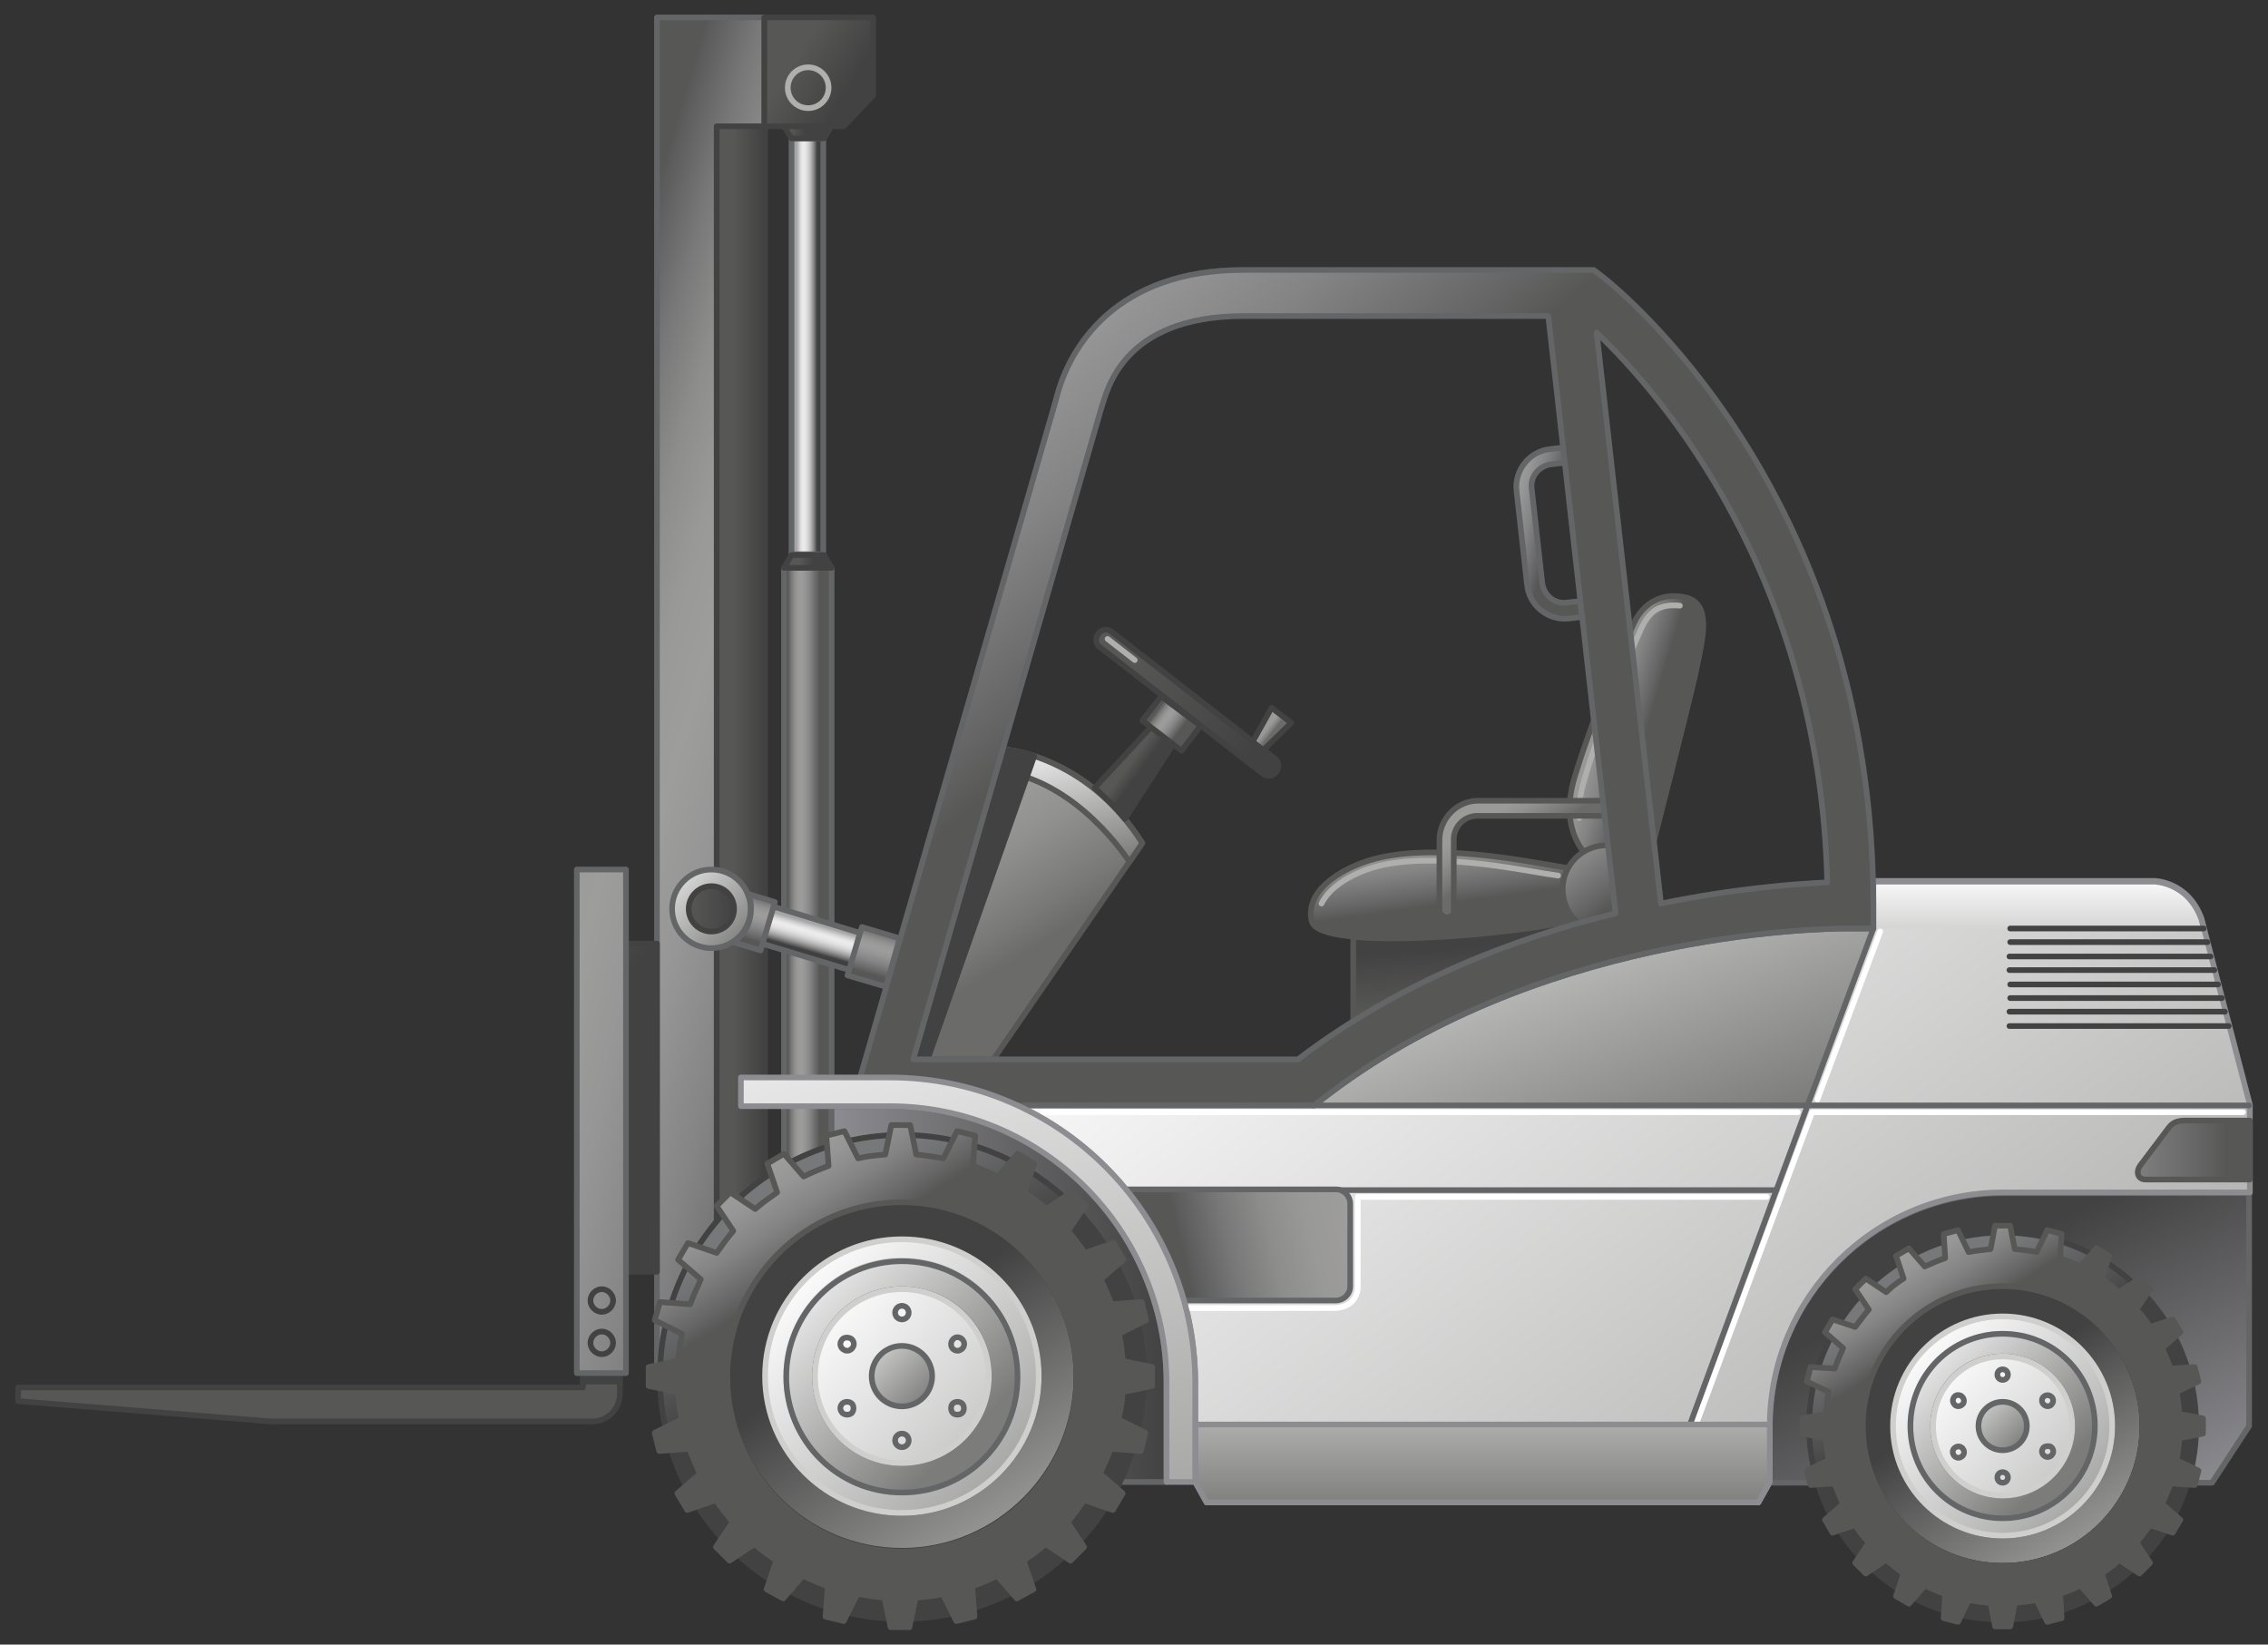 <?xml version="1.0" encoding="utf-8"?>

<!-- Copyright 2016 Siemens AG -->

<!-- Generator: Adobe Illustrator 16.0.4, SVG Export Plug-In . SVG Version: 6.00 Build 0)  -->
<!DOCTYPE svg PUBLIC "-//W3C//DTD SVG 1.1//EN" "http://www.w3.org/Graphics/SVG/1.1/DTD/svg11.dtd">
<svg version="1.1" id="Forklift" xmlns="http://www.w3.org/2000/svg" xmlns:xlink="http://www.w3.org/1999/xlink" x="0px" y="0px"
	 width="300px" height="217.5px" viewBox="0 0 300 217.5" enable-background="new 0 0 300 217.5" xml:space="preserve">
<rect x="0" y="0" width="300" height="217.5" fill="#333333" stroke="none"/>
<g id="Mast__x2B__Hydraulic__x2B__Fork">
	<g id="Lift_Cylinder">
		
			<linearGradient id="Hydraulic_Cylinder_1_" gradientUnits="userSpaceOnUse" x1="104.198" y1="121.251" x2="108.363" y2="121.251">
			<stop  offset="0" style="stop-color:#575756"/>
			<stop  offset="1.586480e-02" style="stop-color:#5D5C5C"/>
			<stop  offset="0.117" style="stop-color:#797878"/>
			<stop  offset="0.218" style="stop-color:#8D8D8C"/>
			<stop  offset="0.319" style="stop-color:#999998"/>
			<stop  offset="0.418" style="stop-color:#9D9D9C"/>
			<stop  offset="0.54" style="stop-color:#979696"/>
			<stop  offset="0.712" style="stop-color:#848484"/>
			<stop  offset="0.913" style="stop-color:#676666"/>
			<stop  offset="1" style="stop-color:#575756"/>
		</linearGradient>
		
			<rect id="Hydraulic_Cylinder_3_" x="103.7" y="75.1" fill="url(#Hydraulic_Cylinder_1_)" stroke="#646567" stroke-width="0.75" stroke-linecap="round" stroke-linejoin="round" stroke-miterlimit="10" width="6.3" height="92.4"/>
		<linearGradient id="Cylinder_Rod_2_" gradientUnits="userSpaceOnUse" x1="105.391" y1="45.866" x2="108.085" y2="45.866">
			<stop  offset="0" style="stop-color:#A5A5A5"/>
			<stop  offset="4.758149e-02" style="stop-color:#B5B5B5"/>
			<stop  offset="0.151" style="stop-color:#D3D3D3"/>
			<stop  offset="0.239" style="stop-color:#E5E5E5"/>
			<stop  offset="0.302" style="stop-color:#ECECEC"/>
			<stop  offset="0.407" style="stop-color:#E8E8E8"/>
			<stop  offset="0.514" style="stop-color:#DCDCDC"/>
			<stop  offset="0.621" style="stop-color:#C7C7C7"/>
			<stop  offset="0.729" style="stop-color:#ABABAB"/>
			<stop  offset="0.838" style="stop-color:#868686"/>
			<stop  offset="0.945" style="stop-color:#5A5A5A"/>
			<stop  offset="1" style="stop-color:#404040"/>
		</linearGradient>
		
			<rect id="Cylinder_Rod" x="104.7" y="18.3" fill="url(#Cylinder_Rod_2_)" stroke="#646567" stroke-width="0.75" stroke-linecap="round" stroke-linejoin="round" stroke-miterlimit="10" width="4.2" height="55"/>
		<linearGradient id="Cover_Bottom_2_" gradientUnits="userSpaceOnUse" x1="105.717" y1="74.227" x2="107.628" y2="74.227">
			<stop  offset="0" style="stop-color:#575756"/>
			<stop  offset="1" style="stop-color:#424242"/>
		</linearGradient>
		
			<polygon id="Cover_Bottom_1_" fill="url(#Cover_Bottom_2_)" stroke="#424242" stroke-width="0.75" stroke-linecap="round" stroke-linejoin="round" stroke-miterlimit="10" points="
			109,73.4 104.7,73.4 103.7,75.1 110,75.1 		"/>
		<linearGradient id="Cover_Top_1_" gradientUnits="userSpaceOnUse" x1="104.621" y1="17.504" x2="106.479" y2="17.504">
			<stop  offset="0" style="stop-color:#575756"/>
			<stop  offset="1" style="stop-color:#424242"/>
		</linearGradient>
		
			<polygon id="Cover_Top" fill="url(#Cover_Top_1_)" stroke="#424242" stroke-width="0.75" stroke-linecap="round" stroke-linejoin="round" stroke-miterlimit="10" points="
			104.7,18.3 109,18.3 110,16.7 103.7,16.7 		"/>
	</g>
	<linearGradient id="Mast_1_" gradientUnits="userSpaceOnUse" x1="69.145" y1="84.576" x2="124.27" y2="100.863">
		<stop  offset="0" style="stop-color:#575756"/>
		<stop  offset="1.586480e-02" style="stop-color:#5D5C5C"/>
		<stop  offset="0.117" style="stop-color:#797878"/>
		<stop  offset="0.218" style="stop-color:#8D8D8C"/>
		<stop  offset="0.319" style="stop-color:#999998"/>
		<stop  offset="0.418" style="stop-color:#9D9D9C"/>
		<stop  offset="0.54" style="stop-color:#979696"/>
		<stop  offset="0.712" style="stop-color:#848484"/>
		<stop  offset="0.913" style="stop-color:#676666"/>
		<stop  offset="1" style="stop-color:#575756"/>
	</linearGradient>
	
		<rect id="Mast" x="86.9" y="2.3" fill="url(#Mast_1_)" stroke="#646567" stroke-width="0.75" stroke-linecap="round" stroke-linejoin="round" stroke-miterlimit="10" width="14.2" height="179.3"/>
	<linearGradient id="Mast_Rear_Side_1_" gradientUnits="userSpaceOnUse" x1="96.971" y1="95.247" x2="101.067" y2="95.247">
		<stop  offset="0" style="stop-color:#575756"/>
		<stop  offset="1" style="stop-color:#424242"/>
	</linearGradient>
	
		<rect id="Mast_Rear_Side" x="94.8" y="16.7" fill="url(#Mast_Rear_Side_1_)" stroke="#424242" stroke-width="0.75" stroke-linecap="round" stroke-linejoin="round" stroke-miterlimit="10" width="6.4" height="157.2"/>
	<g id="Tilt_Cylinder">
		<linearGradient id="Connection_Mast_2_" gradientUnits="userSpaceOnUse" x1="86.55" y1="112.623" x2="98.667" y2="124.74">
			<stop  offset="0" style="stop-color:#FFFFFF"/>
			<stop  offset="1" style="stop-color:#7C7C7B"/>
		</linearGradient>
		
			<circle id="Connection_Mast_1_" fill="url(#Connection_Mast_2_)" stroke="#646567" stroke-width="0.75" stroke-linecap="round" stroke-linejoin="round" stroke-miterlimit="10" cx="94.1" cy="120.2" r="5.2"/>
		
			<linearGradient id="Rotary_Pipe_Joint_2_" gradientUnits="userSpaceOnUse" x1="91.103" y1="120.202" x2="97.154" y2="120.202">
			<stop  offset="0" style="stop-color:#575756"/>
			<stop  offset="1" style="stop-color:#424242"/>
		</linearGradient>
		
			<circle id="Rotary_Pipe_Joint" fill="url(#Rotary_Pipe_Joint_2_)" stroke="#424242" stroke-width="0.75" stroke-linecap="round" stroke-linejoin="round" stroke-miterlimit="10" cx="94.1" cy="120.2" r="3"/>
		<linearGradient id="Cylinder_Rod_3_" gradientUnits="userSpaceOnUse" x1="107.844" y1="122.255" x2="106.829" y2="125.755">
			<stop  offset="0" style="stop-color:#A5A5A5"/>
			<stop  offset="4.758149e-02" style="stop-color:#B5B5B5"/>
			<stop  offset="0.151" style="stop-color:#D3D3D3"/>
			<stop  offset="0.239" style="stop-color:#E5E5E5"/>
			<stop  offset="0.302" style="stop-color:#ECECEC"/>
			<stop  offset="0.407" style="stop-color:#E8E8E8"/>
			<stop  offset="0.514" style="stop-color:#DCDCDC"/>
			<stop  offset="0.621" style="stop-color:#C7C7C7"/>
			<stop  offset="0.729" style="stop-color:#ABABAB"/>
			<stop  offset="0.838" style="stop-color:#868686"/>
			<stop  offset="0.945" style="stop-color:#5A5A5A"/>
			<stop  offset="1" style="stop-color:#404040"/>
		</linearGradient>
		
			<polygon id="Cylinder_Rod_1_" fill="url(#Cylinder_Rod_3_)" stroke="#646567" stroke-width="0.75" stroke-linecap="round" stroke-linejoin="round" stroke-miterlimit="10" points="
			113.8,123.4 112.4,128.3 100.8,124.8 102.3,119.9 		"/>
		
			<linearGradient id="Hydraulic_Cylinders_1_" gradientUnits="userSpaceOnUse" x1="109.039" y1="120.855" x2="107.393" y2="126.642">
			<stop  offset="0" style="stop-color:#575756"/>
			<stop  offset="1.586480e-02" style="stop-color:#5D5C5C"/>
			<stop  offset="0.117" style="stop-color:#797878"/>
			<stop  offset="0.218" style="stop-color:#8D8D8C"/>
			<stop  offset="0.319" style="stop-color:#999998"/>
			<stop  offset="0.418" style="stop-color:#9D9D9C"/>
			<stop  offset="0.54" style="stop-color:#979696"/>
			<stop  offset="0.712" style="stop-color:#848484"/>
			<stop  offset="0.913" style="stop-color:#676666"/>
			<stop  offset="1" style="stop-color:#575756"/>
		</linearGradient>
		
			<path id="Hydraulic_Cylinders" fill="url(#Hydraulic_Cylinders_1_)" stroke="#646567" stroke-width="0.75" stroke-linecap="round" stroke-linejoin="round" stroke-miterlimit="10" d="
			M98.9,118.2l3.6,1.1l-1.9,6.4l-3.6-1.1c1-0.7,1.8-1.6,2.1-2.8C99.5,120.5,99.4,119.2,98.9,118.2z M114,122.6l-1.9,6.4l5.1,1.5
			l1.8-6.4L114,122.6z"/>
	</g>
	
		<linearGradient id="Connection_Top_Lift_Cylinder_1_" gradientUnits="userSpaceOnUse" x1="105.298" y1="7.606" x2="112.186" y2="11.854">
		<stop  offset="0" style="stop-color:#575756"/>
		<stop  offset="1" style="stop-color:#424242"/>
	</linearGradient>
	
		<polygon id="Connection_Top_Lift_Cylinder" fill="url(#Connection_Top_Lift_Cylinder_1_)" stroke="#424242" stroke-width="0.75" stroke-linecap="round" stroke-linejoin="round" stroke-miterlimit="10" points="
		115.5,12.6 111.6,16.7 101.1,16.7 101.1,2.3 115.5,2.3 	"/>
	<linearGradient id="Connection_Mast_3_" gradientUnits="userSpaceOnUse" x1="65.237" y1="128.558" x2="75.07" y2="137.558">
		<stop  offset="0" style="stop-color:#575756"/>
		<stop  offset="1" style="stop-color:#424242"/>
	</linearGradient>
	
		<rect id="Connection_Mast" x="82.8" y="124.8" fill="url(#Connection_Mast_3_)" stroke="#424242" stroke-width="0.75" stroke-linecap="round" stroke-linejoin="round" stroke-miterlimit="10" width="4.1" height="43.4"/>
	
		<circle id="Rotary_Pipe_Joint_1_" fill="none" stroke="#AFAFAE" stroke-width="0.75" stroke-linecap="round" stroke-linejoin="round" stroke-miterlimit="10" cx="106.9" cy="11.6" r="2.7"/>
	<linearGradient id="Fork_Bsae_1_" gradientUnits="userSpaceOnUse" x1="42.179" y1="187.036" x2="42.179" y2="201.161">
		<stop  offset="0" style="stop-color:#575756"/>
		<stop  offset="1" style="stop-color:#424242"/>
	</linearGradient>
	
		<path id="Fork_Bsae" fill="url(#Fork_Bsae_1_)" stroke="#424242" stroke-width="0.75" stroke-linecap="round" stroke-linejoin="round" stroke-miterlimit="10" d="
		M2.4,185.3v-1.8h74.7v-1.9H82v2.7c0,2-1.6,3.7-3.7,3.7H35.9L2.4,185.3z"/>
	
		<polyline id="Shadow_1_" fill="#424242" stroke="#424242" stroke-width="0.75" stroke-linecap="round" stroke-linejoin="round" stroke-miterlimit="10" points="
		77.1,183.1 77.1,181.6 82,181.6 82,183.1 	"/>
	<linearGradient id="Fork_Top_1_" gradientUnits="userSpaceOnUse" x1="47.753" y1="140.245" x2="105.382" y2="154.778">
		<stop  offset="0" style="stop-color:#575756"/>
		<stop  offset="1.586480e-02" style="stop-color:#5D5C5C"/>
		<stop  offset="0.117" style="stop-color:#797878"/>
		<stop  offset="0.218" style="stop-color:#8D8D8C"/>
		<stop  offset="0.319" style="stop-color:#999998"/>
		<stop  offset="0.418" style="stop-color:#9D9D9C"/>
		<stop  offset="0.54" style="stop-color:#979696"/>
		<stop  offset="0.712" style="stop-color:#848484"/>
		<stop  offset="0.913" style="stop-color:#676666"/>
		<stop  offset="1" style="stop-color:#575756"/>
	</linearGradient>
	
		<rect id="Fork_Top" x="76.3" y="115" fill="url(#Fork_Top_1_)" stroke="#646567" stroke-width="0.75" stroke-linecap="round" stroke-linejoin="round" stroke-miterlimit="10" width="6.5" height="66.6"/>
	
		<path id="Connection_Fork" fill="none" stroke="#424242" stroke-width="0.75" stroke-linecap="round" stroke-linejoin="round" stroke-miterlimit="10" d="
		M81.1,177.6c0,0.8-0.7,1.5-1.5,1.5c-0.8,0-1.5-0.7-1.5-1.5s0.7-1.5,1.5-1.5C80.4,176.1,81.1,176.8,81.1,177.6z M79.6,170.5
		c-0.8,0-1.5,0.7-1.5,1.5s0.7,1.5,1.5,1.5c0.8,0,1.5-0.7,1.5-1.5S80.4,170.5,79.6,170.5z"/>
</g>
<g id="Chassis__x2B__Engine">
	<linearGradient id="Wheel_Well_Rear_1_" gradientUnits="userSpaceOnUse" x1="279.036" y1="203.749" x2="260.912" y2="166.87">
		<stop  offset="0" style="stop-color:#8C8C91"/>
		<stop  offset="1" style="stop-color:#424242"/>
	</linearGradient>
	
		<path id="Wheel_Well_Rear" fill="url(#Wheel_Well_Rear_1_)" stroke="#646567" stroke-width="0.75" stroke-linecap="round" stroke-linejoin="round" stroke-miterlimit="10" d="
		M297.6,157.8H265c-17,0-30.9,13.8-30.9,30.9v7.4h58.5l4.9-7.5V157.8z"/>
	
		<linearGradient id="Wheel_Well_Front_1_" gradientUnits="userSpaceOnUse" x1="109.951" y1="171.142" x2="154.33" y2="171.142">
		<stop  offset="0" style="stop-color:#8C8C91"/>
		<stop  offset="1" style="stop-color:#424242"/>
	</linearGradient>
	
		<path id="Wheel_Well_Front" fill="url(#Wheel_Well_Front_1_)" stroke="#646567" stroke-width="0.75" stroke-linecap="round" stroke-linejoin="round" stroke-miterlimit="10" d="
		M154.3,196v-13.1c0-20.2-16.4-36.6-36.6-36.6H110V196H154.3z"/>
	<linearGradient id="Shape_1_" gradientUnits="userSpaceOnUse" x1="177.903" y1="96.832" x2="308.784" y2="270.435">
		<stop  offset="0" style="stop-color:#FFFFFF"/>
		<stop  offset="1" style="stop-color:#7C7C7B"/>
	</linearGradient>
	
		<path id="Shape" fill="url(#Shape_1_)" stroke="#8C8C91" stroke-width="0.75" stroke-linecap="round" stroke-linejoin="round" stroke-miterlimit="10" d="
		M247.8,122.8l-3.4,0c-4.2,0-41.5,0.6-69.8,22.8l-0.8,0.6h-39.2c13.8,6.4,23.5,20.4,23.5,36.7V196l1.5,2.7h73l1.5-2.7v-7.4
		c0-17,13.8-30.9,30.9-30.9h32.6v-11.6l-6.4-24.6c-1.8-5-6.3-5-6.3-5h-37.1V122.8z"/>
	<linearGradient id="Tail_Light_1_" gradientUnits="userSpaceOnUse" x1="247.981" y1="152.081" x2="294.531" y2="152.081">
		<stop  offset="0" style="stop-color:#575756"/>
		<stop  offset="1.586480e-02" style="stop-color:#5D5C5C"/>
		<stop  offset="0.117" style="stop-color:#797878"/>
		<stop  offset="0.218" style="stop-color:#8D8D8C"/>
		<stop  offset="0.319" style="stop-color:#999998"/>
		<stop  offset="0.418" style="stop-color:#9D9D9C"/>
		<stop  offset="0.54" style="stop-color:#979696"/>
		<stop  offset="0.712" style="stop-color:#848484"/>
		<stop  offset="0.913" style="stop-color:#676666"/>
		<stop  offset="1" style="stop-color:#575756"/>
	</linearGradient>
	
		<path id="Tail_Light" fill="url(#Tail_Light_1_)" stroke="#575756" stroke-width="0.75" stroke-linecap="round" stroke-linejoin="round" stroke-miterlimit="10" d="
		M297.6,156h-13.8c-1,0-1.4-1-0.6-2l3.7-4.9c0.6-0.8,1.4-0.9,2.3-0.9h8.4V156z"/>
	
		<linearGradient id="Reflection_Top_Engine_Hood_1_" gradientUnits="userSpaceOnUse" x1="269.633" y1="115.447" x2="269.633" y2="137.977">
		<stop  offset="0" style="stop-color:#FFFFFF"/>
		<stop  offset="1" style="stop-color:#7C7C7B"/>
	</linearGradient>
	
		<path id="Reflection_Top_Engine_Hood" fill="url(#Reflection_Top_Engine_Hood_1_)" stroke="#8C8C91" stroke-width="0.75" stroke-linecap="round" stroke-linejoin="round" stroke-miterlimit="10" d="
		M291.5,122.8l-0.3-1.2c-1.8-5-6.3-5-6.3-5h-37.1v6.2"/>
	
		<path id="Air_Intake" fill="none" stroke="#424242" stroke-width="0.75" stroke-linecap="round" stroke-linejoin="round" stroke-miterlimit="10" d="
		M291.5,122.8h-25.6 M292,124.6h-26.1 M292.4,126.5h-26.6 M292.9,128.3h-27.1 M293.4,130.2h-27.5 M293.9,132h-28 M294.3,133.8h-28.5
		 M294.8,135.7h-29"/>
	
		<path id="Reflection_Lines" fill="none" stroke="#FFFFFF" stroke-width="0.75" stroke-linecap="round" stroke-linejoin="round" stroke-miterlimit="10" d="
		M138,147.1h99.8 M296.7,147.1h-57l-15.4,41.4 M240.4,145.4l8.3-22.2 M233.7,158.3h-54.1v12.1c0,0-0.1,2.6-3.2,2.6
		c-2.8,0-19.5,0-19.5,0"/>
	
		<path id="Devider_Lines" fill="none" stroke="#646567" stroke-width="0.75" stroke-linecap="round" stroke-linejoin="round" stroke-miterlimit="10" d="
		M223.5,188.5l15.6-42.3 M239.1,146.2h58.4 M149,157.4h86"/>
	<linearGradient id="Top_Part_Gray_1_" gradientUnits="userSpaceOnUse" x1="194.808" y1="94.018" x2="218.552" y2="154.203">
		<stop  offset="0" style="stop-color:#FFFFFF"/>
		<stop  offset="1" style="stop-color:#7C7C7B"/>
	</linearGradient>
	
		<path id="Top_Part_Gray" fill="url(#Top_Part_Gray_1_)" stroke="#646567" stroke-width="0.75" stroke-linecap="round" stroke-linejoin="round" stroke-miterlimit="10" d="
		M239.1,146.2h-65.3l0.8-0.6c28.2-22.1,65.6-22.8,69.8-22.8l3.4,0L239.1,146.2z"/>
	<linearGradient id="Base_Part_1_" gradientUnits="userSpaceOnUse" x1="196.12" y1="169.215" x2="196.12" y2="199.742">
		<stop  offset="0" style="stop-color:#FFFFFF"/>
		<stop  offset="1" style="stop-color:#7C7C7B"/>
	</linearGradient>
	
		<path id="Base_Part" fill="url(#Base_Part_1_)" stroke="#8C8C91" stroke-width="0.75" stroke-linecap="round" stroke-linejoin="round" stroke-miterlimit="10" d="
		M158.1,188.5v7.5l1.5,2.7h73l1.5-2.7v-7.4c0-0.1,0-0.1,0-0.2H158.1z"/>
	<linearGradient id="Step_1_" gradientUnits="userSpaceOnUse" x1="156.56" y1="166.228" x2="208.935" y2="153.854">
		<stop  offset="0" style="stop-color:#575756"/>
		<stop  offset="1.586480e-02" style="stop-color:#5D5C5C"/>
		<stop  offset="0.117" style="stop-color:#797878"/>
		<stop  offset="0.218" style="stop-color:#8D8D8C"/>
		<stop  offset="0.319" style="stop-color:#999998"/>
		<stop  offset="0.418" style="stop-color:#9D9D9C"/>
		<stop  offset="0.54" style="stop-color:#979696"/>
		<stop  offset="0.712" style="stop-color:#848484"/>
		<stop  offset="0.913" style="stop-color:#676666"/>
		<stop  offset="1" style="stop-color:#575756"/>
	</linearGradient>
	
		<path id="Step" fill="url(#Step_1_)" stroke="#646567" stroke-width="0.75" stroke-linecap="round" stroke-linejoin="round" stroke-miterlimit="10" d="
		M156.6,172h20.1c1,0,1.9-0.8,1.9-1.9v-10.9c0-1-0.8-1.9-1.9-1.9H149l0,0C152.5,161.6,155.1,166.6,156.6,172L156.6,172z"/>
</g>
<g id="Cabin__x2B__Overhead_Guard">
	<g id="Control_Unit__x2B__Steering_Wheel">
		<linearGradient id="Control_Unit_2_" gradientUnits="userSpaceOnUse" x1="126.061" y1="109.642" x2="135.975" y2="125.828">
			<stop  offset="0" style="stop-color:#9A9A99"/>
			<stop  offset="0.295" style="stop-color:#919190"/>
			<stop  offset="0.777" style="stop-color:#797978"/>
			<stop  offset="1" style="stop-color:#6B6B6A"/>
		</linearGradient>
		
			<path id="Control_Unit_1_" fill="url(#Control_Unit_2_)" stroke="#575756" stroke-width="0.75" stroke-linecap="round" stroke-linejoin="round" stroke-miterlimit="10" d="
			M132.6,99.1c0,0,10.9,0.5,18.5,12.4l-19.7,28.6h-10.6L132.6,99.1z"/>
		<linearGradient id="Control_Unit_Top_1_" gradientUnits="userSpaceOnUse" x1="138.582" y1="96.019" x2="143.749" y2="115.103">
			<stop  offset="0" style="stop-color:#FFFFFF"/>
			<stop  offset="1" style="stop-color:#7C7C7B"/>
		</linearGradient>
		
			<path id="Control_Unit_Top" fill="url(#Control_Unit_Top_1_)" stroke="#575756" stroke-width="0.75" stroke-linecap="round" stroke-linejoin="round" stroke-miterlimit="10" d="
			M131.8,101.9l0.8-2.8c0,0,10.9,0.5,18.5,12.4l-1.7,2.5C149.4,114,142.5,103,131.8,101.9z"/>
		<linearGradient id="Axis_1_" gradientUnits="userSpaceOnUse" x1="149.21" y1="101.277" x2="150.612" y2="102.296">
			<stop  offset="0" style="stop-color:#575756"/>
			<stop  offset="1" style="stop-color:#424242"/>
		</linearGradient>
		
			<path id="Axis" fill="url(#Axis_1_)" stroke="#424242" stroke-width="0.75" stroke-linecap="round" stroke-linejoin="round" stroke-miterlimit="10" d="
			M148.8,108.3l6.4-9.9l-2.9-2.3l-7.5,8.1C146.1,105.4,147.5,106.7,148.8,108.3z"/>
		
			<linearGradient id="Steering_Wheel_Connection_1_" gradientUnits="userSpaceOnUse" x1="152.934" y1="94.156" x2="156.12" y2="96.534">
			<stop  offset="0" style="stop-color:#575756"/>
			<stop  offset="1.586480e-02" style="stop-color:#5D5C5C"/>
			<stop  offset="0.117" style="stop-color:#797878"/>
			<stop  offset="0.218" style="stop-color:#8D8D8C"/>
			<stop  offset="0.319" style="stop-color:#999998"/>
			<stop  offset="0.418" style="stop-color:#9D9D9C"/>
			<stop  offset="0.54" style="stop-color:#979696"/>
			<stop  offset="0.712" style="stop-color:#848484"/>
			<stop  offset="0.913" style="stop-color:#676666"/>
			<stop  offset="1" style="stop-color:#575756"/>
		</linearGradient>
		
			<polygon id="Steering_Wheel_Connection" fill="url(#Steering_Wheel_Connection_1_)" stroke="#424242" stroke-width="0.75" stroke-linecap="round" stroke-linejoin="round" stroke-miterlimit="10" points="
			156.3,99.3 151.1,95.3 153.6,92.1 158.8,96 		"/>
		<linearGradient id="Steering_Wheel_2_" gradientUnits="userSpaceOnUse" x1="149.363" y1="87.168" x2="165.802" y2="99.742">
			<stop  offset="0" style="stop-color:#575756"/>
			<stop  offset="1" style="stop-color:#424242"/>
		</linearGradient>
		
			<path id="Steering_Wheel_1_" fill="url(#Steering_Wheel_2_)" stroke="#424242" stroke-width="0.75" stroke-linecap="round" stroke-linejoin="round" stroke-miterlimit="10" d="
			M167.8,102.6c-0.3,0-0.5-0.1-0.8-0.3l-21.5-16.7c-0.6-0.4-0.7-1.2-0.2-1.8c0.4-0.6,1.2-0.7,1.8-0.2l21.5,16.7
			c0.6,0.4,0.7,1.2,0.2,1.8C168.5,102.5,168.1,102.6,167.8,102.6z"/>
		<linearGradient id="Handle_2_" gradientUnits="userSpaceOnUse" x1="167.561" y1="96.323" x2="168.268" y2="96.885">
			<stop  offset="0" style="stop-color:#9A9A99"/>
			<stop  offset="0.295" style="stop-color:#919190"/>
			<stop  offset="0.777" style="stop-color:#797978"/>
			<stop  offset="1" style="stop-color:#6B6B6A"/>
		</linearGradient>
		
			<polygon id="Handle_1_" fill="url(#Handle_2_)" stroke="#424242" stroke-width="0.75" stroke-linecap="round" stroke-linejoin="round" stroke-miterlimit="10" points="
			168.2,93.6 170.8,95.6 167.1,99.2 165.7,98.1 		"/>
		
			<path id="Shadow" fill="#424242" stroke="#424242" stroke-width="0.75" stroke-linecap="round" stroke-linejoin="round" stroke-miterlimit="10" d="
			M136.8,100c-2.5-0.8-4.2-0.9-4.2-0.9l-11.8,41h1.9L136.8,100z"/>
		
			<line id="Reflection" fill="none" stroke="#AFAFAE" stroke-width="0.75" stroke-linecap="round" stroke-linejoin="round" stroke-miterlimit="10" x1="146.5" y1="84.5" x2="150.1" y2="87.3"/>
	</g>
	<g id="Seat">
		<linearGradient id="Seat_2_" gradientUnits="userSpaceOnUse" x1="188.27" y1="102.672" x2="190.646" y2="119.658">
			<stop  offset="0" style="stop-color:#575756"/>
			<stop  offset="1.586480e-02" style="stop-color:#5D5C5C"/>
			<stop  offset="0.117" style="stop-color:#797878"/>
			<stop  offset="0.218" style="stop-color:#8D8D8C"/>
			<stop  offset="0.319" style="stop-color:#999998"/>
			<stop  offset="0.418" style="stop-color:#9D9D9C"/>
			<stop  offset="0.54" style="stop-color:#979696"/>
			<stop  offset="0.712" style="stop-color:#848484"/>
			<stop  offset="0.913" style="stop-color:#676666"/>
			<stop  offset="1" style="stop-color:#575756"/>
		</linearGradient>
		
			<path id="Seat_1_" fill="url(#Seat_2_)" stroke="#575756" stroke-width="0.75" stroke-linecap="round" stroke-linejoin="round" stroke-miterlimit="10" d="
			M206.7,117.6c0-1,0.3-1.9,0.7-2.8c-4.1-0.6-16.1-3.3-24.8-1.4c-4.2,0.9-10.1,4-9.1,8.4c0.9,4.2,27.8,1.7,34.8-0.2
			C207.3,120.6,206.7,119.2,206.7,117.6z"/>
		<linearGradient id="Backrest_1_" gradientUnits="userSpaceOnUse" x1="205.092" y1="92.48" x2="217.893" y2="96.294">
			<stop  offset="0" style="stop-color:#575756"/>
			<stop  offset="1.586480e-02" style="stop-color:#5D5C5C"/>
			<stop  offset="0.117" style="stop-color:#797878"/>
			<stop  offset="0.218" style="stop-color:#8D8D8C"/>
			<stop  offset="0.319" style="stop-color:#999998"/>
			<stop  offset="0.418" style="stop-color:#9D9D9C"/>
			<stop  offset="0.54" style="stop-color:#979696"/>
			<stop  offset="0.712" style="stop-color:#848484"/>
			<stop  offset="0.913" style="stop-color:#676666"/>
			<stop  offset="1" style="stop-color:#575756"/>
		</linearGradient>
		
			<path id="Backrest" fill="url(#Backrest_1_)" stroke="#575756" stroke-width="0.75" stroke-linecap="round" stroke-linejoin="round" stroke-miterlimit="10" d="
			M222.9,79c-3.7-0.8-5.9,1.4-6.8,3.5c-0.7,1.6-4.9,10.8-7.7,19.9c-1.7,5.3-0.3,8.5,1.1,10.3c0.9-0.5,1.9-0.8,3-0.8
			c1.9,0,3.7,1,4.7,2.4c1.1-1,1.4-2.4,1.4-2.4s5-19.6,5.8-23.4C225.2,84.5,226.5,79.8,222.9,79z"/>
		<linearGradient id="Base_1_" gradientUnits="userSpaceOnUse" x1="193.898" y1="133.02" x2="193.373" y2="125.326">
			<stop  offset="0" style="stop-color:#575756"/>
			<stop  offset="1" style="stop-color:#424242"/>
		</linearGradient>
		
			<path id="Base" fill="url(#Base_1_)" stroke="#575756" stroke-width="0.75" stroke-linecap="round" stroke-linejoin="round" stroke-miterlimit="10" d="
			M207.8,121.8c-5.6,1.3-20.6,2.9-28.8,2.1v13.8l29.3-11.6v-4.5C208.2,121.7,208,121.7,207.8,121.8z"/>
		
			<path id="Reflections" fill="none" stroke="#AFAFAE" stroke-width="0.75" stroke-linecap="round" stroke-linejoin="round" stroke-miterlimit="10" d="
			M222.2,80.1c-3-0.3-4.3,1-5.4,3.7c-0.7,1.5-4.6,10.4-7.2,19.2c-0.6,2-0.8,3.7-0.7,5.2 M174.8,119.5c1.3-2.7,5.3-4.6,8.6-5.2
			c8-1.5,18.8,1,22.7,1.5"/>
		<linearGradient id="Armrest_1_" gradientUnits="userSpaceOnUse" x1="197.909" y1="107.48" x2="201.071" y2="112.306">
			<stop  offset="0" style="stop-color:#9A9A99"/>
			<stop  offset="0.295" style="stop-color:#919190"/>
			<stop  offset="0.777" style="stop-color:#797978"/>
			<stop  offset="1" style="stop-color:#6B6B6A"/>
		</linearGradient>
		
			<path id="Armrest" fill="url(#Armrest_1_)" stroke="#575756" stroke-width="0.75" stroke-linecap="round" stroke-linejoin="round" stroke-miterlimit="10" d="
			M191.4,121.3c-0.6,0-1-0.5-1-1v-9.2c0-2.8,2.3-5.2,5.1-5.2l0.2,0l16.7,0c0.6,0,1,0.5,1,1c0,0.6-0.5,1-1,1l-17,0
			c-1.7,0-3.1,1.4-3.1,3.1v9.2C192.4,120.9,192,121.3,191.4,121.3z"/>
		<linearGradient id="Connection_1_" gradientUnits="userSpaceOnUse" x1="199.636" y1="100.782" x2="213.766" y2="119.233">
			<stop  offset="0" style="stop-color:#575756"/>
			<stop  offset="1.586480e-02" style="stop-color:#5D5C5C"/>
			<stop  offset="0.117" style="stop-color:#797878"/>
			<stop  offset="0.218" style="stop-color:#8D8D8C"/>
			<stop  offset="0.319" style="stop-color:#999998"/>
			<stop  offset="0.418" style="stop-color:#9D9D9C"/>
			<stop  offset="0.54" style="stop-color:#979696"/>
			<stop  offset="0.712" style="stop-color:#848484"/>
			<stop  offset="0.913" style="stop-color:#676666"/>
			<stop  offset="1" style="stop-color:#575756"/>
		</linearGradient>
		
			<circle id="Connection" fill="url(#Connection_1_)" stroke="#575756" stroke-width="0.75" stroke-linecap="round" stroke-linejoin="round" stroke-miterlimit="10" cx="212.5" cy="117.6" r="5.8"/>
	</g>
	<g id="Overhead_Guard">
		<linearGradient id="Handle_3_" gradientUnits="userSpaceOnUse" x1="194.685" y1="67.429" x2="205.207" y2="70.185">
			<stop  offset="0" style="stop-color:#575756"/>
			<stop  offset="1.586480e-02" style="stop-color:#5D5C5C"/>
			<stop  offset="0.117" style="stop-color:#797878"/>
			<stop  offset="0.218" style="stop-color:#8D8D8C"/>
			<stop  offset="0.319" style="stop-color:#999998"/>
			<stop  offset="0.418" style="stop-color:#9D9D9C"/>
			<stop  offset="0.54" style="stop-color:#979696"/>
			<stop  offset="0.712" style="stop-color:#848484"/>
			<stop  offset="0.913" style="stop-color:#676666"/>
			<stop  offset="1" style="stop-color:#575756"/>
		</linearGradient>
		
			<path id="Handle" fill="url(#Handle_3_)" stroke="#646567" stroke-width="0.75" stroke-linecap="round" stroke-linejoin="round" stroke-miterlimit="10" d="
			M209.3,81.6l-1.8,0.2c-2.7,0.3-5.2-1.7-5.5-4.4l-1.4-12.5c-0.3-2.7,1.7-5.2,4.4-5.5l1.8-0.2l0.2,2l-1.8,0.2
			c-1.6,0.2-2.8,1.6-2.6,3.2l1.4,12.5c0.2,1.6,1.6,2.8,3.2,2.6l1.8-0.2L209.3,81.6z"/>
		<linearGradient id="Frame_1_" gradientUnits="userSpaceOnUse" x1="102.285" y1="19.863" x2="156.256" y2="83.359">
			<stop  offset="0" style="stop-color:#575756"/>
			<stop  offset="1.586480e-02" style="stop-color:#5D5C5C"/>
			<stop  offset="0.117" style="stop-color:#797878"/>
			<stop  offset="0.218" style="stop-color:#8D8D8C"/>
			<stop  offset="0.319" style="stop-color:#999998"/>
			<stop  offset="0.418" style="stop-color:#9D9D9C"/>
			<stop  offset="0.54" style="stop-color:#979696"/>
			<stop  offset="0.712" style="stop-color:#848484"/>
			<stop  offset="0.913" style="stop-color:#676666"/>
			<stop  offset="1" style="stop-color:#575756"/>
		</linearGradient>
		
			<path id="Frame" fill="url(#Frame_1_)" stroke="#646567" stroke-width="0.75" stroke-linecap="round" stroke-linejoin="round" stroke-miterlimit="10" d="
			M211.6,36.3l-0.8-0.6h-46.3c-16.8,0-23.1,10.1-24.8,17.1l-27,93.4h61.1l0.8-0.6c28.2-22.1,65.6-22.8,69.8-22.8l3.4,0v-3
			C247.8,64.5,213.1,37.4,211.6,36.3z M171.7,140.1h-50.9l24.9-86.2c0.7-1.9,2.5-12.1,18.8-12.1h40.3l8.9,79
			C200.5,124,185.2,129.8,171.7,140.1z M219.7,119.5L211.2,44c8.3,7.9,29.5,32,30.5,72.7C237.4,116.9,229.4,117.5,219.7,119.5z"/>
	</g>
</g>
<linearGradient id="Fender_1_" gradientUnits="userSpaceOnUse" x1="112.919" y1="111.441" x2="153.926" y2="247.461">
	<stop  offset="0" style="stop-color:#FFFFFF"/>
	<stop  offset="1" style="stop-color:#7C7C7B"/>
</linearGradient>
<path id="Fender" fill="url(#Fender_1_)" stroke="#8C8C91" stroke-width="0.75" stroke-linecap="round" stroke-linejoin="round" stroke-miterlimit="10" d="
	M158.1,196h-3.8v-13.1c0-20.2-16.4-36.6-36.6-36.6H98v-3.8h19.7c22.3,0,40.4,18.1,40.4,40.4V196z"/>
<g id="Wheels">
	<g id="Rear_Wheel">
		
			<linearGradient id="Wheel_Indentation_2_" gradientUnits="userSpaceOnUse" x1="276.452" y1="206.223" x2="261.963" y2="184.117">
			<stop  offset="0" style="stop-color:#9D9D9C"/>
			<stop  offset="1" style="stop-color:#424242"/>
		</linearGradient>
		
			<path id="Wheel_Indentation_1_" fill="url(#Wheel_Indentation_2_)" stroke="#424242" stroke-width="0.75" stroke-linecap="round" stroke-linejoin="round" stroke-miterlimit="10" d="
			M264.9,170.1c-10.2,0-18.5,8.3-18.5,18.5c0,10.2,8.3,18.5,18.5,18.5s18.5-8.3,18.5-18.5C283.4,178.4,275.1,170.1,264.9,170.1z
			 M264.9,203.1c-8,0-14.5-6.5-14.5-14.5c0-8,6.5-14.5,14.5-14.5c8,0,14.5,6.5,14.5,14.5C279.4,196.6,272.9,203.1,264.9,203.1z"/>
		<linearGradient id="Rim_Border_2_" gradientUnits="userSpaceOnUse" x1="253.497" y1="177.192" x2="286.285" y2="209.981">
			<stop  offset="0" style="stop-color:#FFFFFF"/>
			<stop  offset="1" style="stop-color:#7C7C7B"/>
		</linearGradient>
		
			<path id="Rim_Border_1_" fill="url(#Rim_Border_2_)" stroke="#CFCFCE" stroke-width="0.75" stroke-linecap="round" stroke-linejoin="round" stroke-miterlimit="10" d="
			M264.9,174.1c-8,0-14.5,6.5-14.5,14.5c0,8,6.5,14.5,14.5,14.5c8,0,14.5-6.5,14.5-14.5C279.4,180.6,272.9,174.1,264.9,174.1z
			 M264.9,200.8c-6.8,0-12.2-5.5-12.2-12.2c0-6.8,5.5-12.2,12.2-12.2c6.8,0,12.2,5.5,12.2,12.2C277.1,195.3,271.7,200.8,264.9,200.8
			z"/>
		<linearGradient id="Wheel_Hub_Edge_2_" gradientUnits="userSpaceOnUse" x1="252.158" y1="175.855" x2="271.438" y2="195.134">
			<stop  offset="0" style="stop-color:#FFFFFF"/>
			<stop  offset="1" style="stop-color:#7C7C7B"/>
		</linearGradient>
		
			<path id="Wheel_Hub_Edge_1_" fill="url(#Wheel_Hub_Edge_2_)" stroke="#646567" stroke-width="0.75" stroke-linecap="round" stroke-linejoin="round" stroke-miterlimit="10" d="
			M264.9,176.4c-6.8,0-12.2,5.5-12.2,12.2c0,6.8,5.5,12.2,12.2,12.2c6.8,0,12.2-5.5,12.2-12.2C277.1,181.8,271.7,176.4,264.9,176.4z
			 M264.9,197.8c-5.1,0-9.2-4.1-9.2-9.2c0-5.1,4.1-9.2,9.2-9.2c5.1,0,9.2,4.1,9.2,9.2C274.1,193.7,270,197.8,264.9,197.8z"/>
		<linearGradient id="Wheel_Hub_2_" gradientUnits="userSpaceOnUse" x1="255.92" y1="180.201" x2="295.759" y2="217.441">
			<stop  offset="0" style="stop-color:#FFFFFF"/>
			<stop  offset="1" style="stop-color:#7C7C7B"/>
		</linearGradient>
		
			<circle id="Wheel_Hub_1_" fill="url(#Wheel_Hub_2_)" stroke="#CFCFCE" stroke-width="0.75" stroke-linecap="round" stroke-linejoin="round" stroke-miterlimit="10" cx="264.9" cy="188.6" r="9.2"/>
		<linearGradient id="Tire_2_" gradientUnits="userSpaceOnUse" x1="254.58" y1="170.61" x2="261.861" y2="183.303">
			<stop  offset="0" style="stop-color:#77787A"/>
			<stop  offset="1" style="stop-color:#424242"/>
		</linearGradient>
		
			<path id="Tire_1_" fill="url(#Tire_2_)" stroke="#424242" stroke-width="0.75" stroke-linecap="round" stroke-linejoin="round" stroke-miterlimit="10" d="
			M264.9,163c-14.1,0-25.6,11.5-25.6,25.6c0,14.2,11.5,25.6,25.6,25.6s25.6-11.5,25.6-25.6C290.5,174.4,279,163,264.9,163z
			 M264.9,207.1c-10.2,0-18.5-8.3-18.5-18.5c0-10.2,8.3-18.5,18.5-18.5s18.5,8.3,18.5,18.5C283.4,198.8,275.1,207.1,264.9,207.1z"/>
		<linearGradient id="Tire_Profile_2_" gradientUnits="userSpaceOnUse" x1="246.231" y1="159.098" x2="256.996" y2="176.107">
			<stop  offset="0" style="stop-color:#575756"/>
			<stop  offset="1.586480e-02" style="stop-color:#5D5C5C"/>
			<stop  offset="0.117" style="stop-color:#797878"/>
			<stop  offset="0.218" style="stop-color:#8D8D8C"/>
			<stop  offset="0.319" style="stop-color:#999998"/>
			<stop  offset="0.418" style="stop-color:#9D9D9C"/>
			<stop  offset="0.54" style="stop-color:#979696"/>
			<stop  offset="0.712" style="stop-color:#848484"/>
			<stop  offset="0.913" style="stop-color:#676666"/>
			<stop  offset="1" style="stop-color:#575756"/>
		</linearGradient>
		
			<path id="Tire_Profile_1_" fill="url(#Tire_Profile_2_)" stroke="#575756" stroke-width="0.75" stroke-linecap="round" stroke-linejoin="round" stroke-miterlimit="10" d="
			M288.3,190.2l3.1-0.6v-2l-3.1-0.6c-0.1-1-0.2-1.9-0.4-2.9l2.9-1.4l-0.5-1.9l-3.2,0.2c-0.3-0.9-0.7-1.8-1.1-2.7l2.4-2.1l-1-1.7
			l-3,1c-0.5-0.8-1.1-1.6-1.8-2.3l1.8-2.7l-1.4-1.4l-2.7,1.8c-0.7-0.6-1.5-1.2-2.3-1.8l1-3l-1.7-1l-2.1,2.4
			c-0.9-0.4-1.8-0.8-2.7-1.1l0.2-3.2l-1.9-0.5l-1.4,2.9c-0.9-0.2-1.9-0.3-2.9-0.4l-0.6-3.1h-2l-0.6,3.1c-1,0.1-1.9,0.2-2.9,0.4
			l-1.4-2.9l-1.9,0.5l0.2,3.2c-0.9,0.3-1.8,0.7-2.7,1.1l-2.1-2.4l-1.7,1l1,3c-0.8,0.5-1.6,1.1-2.3,1.8l-2.7-1.8l-1.4,1.4l1.8,2.7
			c-0.6,0.7-1.2,1.5-1.8,2.3l-3-1l-1,1.7l2.4,2.1c-0.4,0.9-0.8,1.8-1.1,2.7l-3.2-0.2l-0.5,1.9l2.9,1.4c-0.2,0.9-0.3,1.9-0.4,2.9
			l-3.1,0.6v2l3.1,0.6c0.1,1,0.2,1.9,0.4,2.9l-2.9,1.4l0.5,1.9l3.2-0.2c0.3,0.9,0.7,1.8,1.1,2.7l-2.4,2.1l1,1.7l3-1
			c0.5,0.8,1.1,1.6,1.8,2.3l-1.8,2.7l1.4,1.4l2.7-1.8c0.7,0.6,1.5,1.2,2.3,1.8l-1,3l1.7,1l2.1-2.4c0.9,0.4,1.8,0.8,2.7,1.1l-0.2,3.2
			l1.9,0.5l1.4-2.9c0.9,0.2,1.9,0.3,2.9,0.4l0.6,3.1h2l0.6-3.1c1-0.1,1.9-0.2,2.9-0.4l1.4,2.9l1.9-0.5l-0.2-3.2
			c0.9-0.3,1.8-0.7,2.7-1.1l2.1,2.4l1.7-1l-1-3c0.8-0.5,1.6-1.1,2.3-1.8l2.7,1.8l1.4-1.4l-1.8-2.7c0.6-0.7,1.2-1.5,1.8-2.3l3,1
			l1-1.7l-2.4-2.1c0.4-0.9,0.8-1.8,1.1-2.7l3.2,0.2l0.5-1.9l-2.9-1.4C288.1,192.1,288.2,191.2,288.3,190.2z M264.9,207.1
			c-10.2,0-18.5-8.3-18.5-18.5c0-10.2,8.3-18.5,18.5-18.5s18.5,8.3,18.5,18.5C283.4,198.8,275.1,207.1,264.9,207.1z"/>
		<linearGradient id="Screws_2_" gradientUnits="userSpaceOnUse" x1="258.231" y1="181.927" x2="297.11" y2="220.807">
			<stop  offset="0" style="stop-color:#FFFFFF"/>
			<stop  offset="1" style="stop-color:#7C7C7B"/>
		</linearGradient>
		
			<path id="Screws_1_" fill="url(#Screws_2_)" stroke="#646567" stroke-width="0.75" stroke-linecap="round" stroke-linejoin="round" stroke-miterlimit="10" d="
			M265.6,181.8c0,0.4-0.3,0.7-0.7,0.7s-0.7-0.3-0.7-0.7c0-0.4,0.3-0.7,0.7-0.7S265.6,181.4,265.6,181.8z M264.9,194.7
			c-0.4,0-0.7,0.3-0.7,0.7c0,0.4,0.3,0.7,0.7,0.7s0.7-0.3,0.7-0.7C265.6,195,265.3,194.7,264.9,194.7z M259.4,184.6
			c0.3,0.2,0.5,0.6,0.3,1c-0.2,0.3-0.6,0.5-1,0.3c-0.3-0.2-0.5-0.6-0.3-1C258.6,184.5,259,184.4,259.4,184.6z M270.2,191.6
			c-0.2,0.3-0.1,0.8,0.3,1c0.3,0.2,0.8,0.1,1-0.3c0.2-0.3,0.1-0.8-0.3-1C270.8,191.2,270.3,191.3,270.2,191.6z M258.7,191.4
			c0.3-0.2,0.8-0.1,1,0.3c0.2,0.3,0.1,0.8-0.3,1c-0.3,0.2-0.8,0.1-1-0.3C258.2,192,258.3,191.6,258.7,191.4z M270.2,185.6
			c0.2,0.3,0.6,0.5,1,0.3c0.3-0.2,0.5-0.6,0.3-1c-0.2-0.3-0.6-0.5-1-0.3C270.1,184.8,270,185.2,270.2,185.6z"/>
		
			<linearGradient id="Whell_Hub_Cover_2_" gradientUnits="userSpaceOnUse" x1="258.552" y1="182.247" x2="267.612" y2="191.307">
			<stop  offset="0" style="stop-color:#FFFFFF"/>
			<stop  offset="1" style="stop-color:#7C7C7B"/>
		</linearGradient>
		
			<circle id="Whell_Hub_Cover_1_" fill="url(#Whell_Hub_Cover_2_)" stroke="#646567" stroke-width="0.75" stroke-linecap="round" stroke-linejoin="round" stroke-miterlimit="10" cx="264.9" cy="188.6" r="3.2"/>
	</g>
	<g id="Drive_Wheel_Front">
		
			<linearGradient id="Wheel_Indentation_3_" gradientUnits="userSpaceOnUse" x1="133.752" y1="204.02" x2="115.681" y2="176.45">
			<stop  offset="0" style="stop-color:#9D9D9C"/>
			<stop  offset="1" style="stop-color:#424242"/>
		</linearGradient>
		
			<path id="Wheel_Indentation" fill="url(#Wheel_Indentation_3_)" stroke="#424242" stroke-width="0.75" stroke-linecap="round" stroke-linejoin="round" stroke-miterlimit="10" d="
			M119.3,158.9c-12.8,0-23.1,10.4-23.1,23.1c0,12.8,10.4,23.1,23.1,23.1s23.1-10.4,23.1-23.1C142.5,169.3,132.1,158.9,119.3,158.9z
			 M119.3,200.1c-10,0-18.1-8.1-18.1-18.1s8.1-18.1,18.1-18.1c10,0,18.1,8.1,18.1,18.1S129.3,200.1,119.3,200.1z"/>
		<linearGradient id="Rim_Border_3_" gradientUnits="userSpaceOnUse" x1="105.123" y1="167.814" x2="146.013" y2="208.705">
			<stop  offset="0" style="stop-color:#FFFFFF"/>
			<stop  offset="1" style="stop-color:#7C7C7B"/>
		</linearGradient>
		
			<path id="Rim_Border" fill="url(#Rim_Border_3_)" stroke="#CFCFCE" stroke-width="0.75" stroke-linecap="round" stroke-linejoin="round" stroke-miterlimit="10" d="
			M119.3,163.9c-10,0-18.1,8.1-18.1,18.1s8.1,18.1,18.1,18.1c10,0,18.1-8.1,18.1-18.1S129.3,163.9,119.3,163.9z M119.3,197.3
			c-8.4,0-15.3-6.8-15.3-15.3c0-8.4,6.8-15.3,15.3-15.3s15.3,6.8,15.3,15.3C134.6,190.5,127.8,197.3,119.3,197.3z"/>
		<linearGradient id="Wheel_Hub_Edge_3_" gradientUnits="userSpaceOnUse" x1="103.452" y1="166.144" x2="127.499" y2="190.191">
			<stop  offset="0" style="stop-color:#FFFFFF"/>
			<stop  offset="1" style="stop-color:#7C7C7B"/>
		</linearGradient>
		
			<path id="Wheel_Hub_Edge" fill="url(#Wheel_Hub_Edge_3_)" stroke="#646567" stroke-width="0.75" stroke-linecap="round" stroke-linejoin="round" stroke-miterlimit="10" d="
			M119.3,166.8c-8.4,0-15.3,6.8-15.3,15.3c0,8.4,6.8,15.3,15.3,15.3s15.3-6.8,15.3-15.3C134.6,173.6,127.8,166.8,119.3,166.8z
			 M119.3,193.5c-6.3,0-11.5-5.1-11.5-11.5c0-6.3,5.1-11.5,11.5-11.5s11.5,5.1,11.5,11.5C130.8,188.4,125.7,193.5,119.3,193.5z"/>
		<linearGradient id="Wheel_Hub_3_" gradientUnits="userSpaceOnUse" x1="108.146" y1="171.567" x2="157.828" y2="218.009">
			<stop  offset="0" style="stop-color:#FFFFFF"/>
			<stop  offset="1" style="stop-color:#7C7C7B"/>
		</linearGradient>
		
			<circle id="Wheel_Hub" fill="url(#Wheel_Hub_3_)" stroke="#CFCFCE" stroke-width="0.75" stroke-linecap="round" stroke-linejoin="round" stroke-miterlimit="10" cx="119.3" cy="182" r="11.5"/>
		<linearGradient id="Tire_3_" gradientUnits="userSpaceOnUse" x1="106.475" y1="159.606" x2="115.555" y2="175.435">
			<stop  offset="0" style="stop-color:#77787A"/>
			<stop  offset="1" style="stop-color:#424242"/>
		</linearGradient>
		
			<path id="Tire" fill="url(#Tire_3_)" stroke="#424242" stroke-width="0.75" stroke-linecap="round" stroke-linejoin="round" stroke-miterlimit="10" d="
			M119.3,150.1c-17.6,0-32,14.3-32,32c0,17.6,14.3,32,32,32s32-14.3,32-32C151.3,164.4,137,150.1,119.3,150.1z M119.3,205.2
			c-12.8,0-23.1-10.4-23.1-23.1c0-12.8,10.4-23.1,23.1-23.1s23.1,10.4,23.1,23.1C142.5,194.8,132.1,205.2,119.3,205.2z"/>
		<linearGradient id="Tire_Profile_3_" gradientUnits="userSpaceOnUse" x1="96.059" y1="145.247" x2="109.485" y2="166.461">
			<stop  offset="0" style="stop-color:#575756"/>
			<stop  offset="1.586480e-02" style="stop-color:#5D5C5C"/>
			<stop  offset="0.117" style="stop-color:#797878"/>
			<stop  offset="0.218" style="stop-color:#8D8D8C"/>
			<stop  offset="0.319" style="stop-color:#999998"/>
			<stop  offset="0.418" style="stop-color:#9D9D9C"/>
			<stop  offset="0.54" style="stop-color:#979696"/>
			<stop  offset="0.712" style="stop-color:#848484"/>
			<stop  offset="0.913" style="stop-color:#676666"/>
			<stop  offset="1" style="stop-color:#575756"/>
		</linearGradient>
		
			<path id="Tire_Profile" fill="url(#Tire_Profile_3_)" stroke="#575756" stroke-width="0.75" stroke-linecap="round" stroke-linejoin="round" stroke-miterlimit="10" d="
			M148.5,184.1l3.9-0.8v-2.5l-3.9-0.8c-0.1-1.2-0.2-2.4-0.5-3.6l3.6-1.8l-0.6-2.4l-4,0.3c-0.4-1.1-0.9-2.3-1.4-3.3l3-2.6l-1.3-2.2
			l-3.8,1.3c-0.7-1-1.4-1.9-2.2-2.9l2.2-3.3l-1.8-1.8l-3.3,2.2c-0.9-0.8-1.9-1.5-2.9-2.2l1.3-3.8l-2.2-1.3l-2.6,3
			c-1.1-0.5-2.2-1-3.3-1.4l0.3-4l-2.4-0.6l-1.8,3.6c-1.2-0.2-2.4-0.4-3.6-0.5l-0.8-3.9h-2.5l-0.8,3.9c-1.2,0.1-2.4,0.2-3.6,0.5
			l-1.8-3.6l-2.4,0.6l0.3,4c-1.1,0.4-2.3,0.9-3.3,1.4l-2.6-3l-2.2,1.3l1.3,3.8c-1,0.7-2,1.4-2.9,2.2l-3.3-2.2l-1.8,1.8l2.2,3.3
			c-0.8,0.9-1.5,1.9-2.2,2.9l-3.8-1.3l-1.3,2.2l3,2.6c-0.5,1.1-1,2.2-1.4,3.3l-4-0.3l-0.7,2.4l3.6,1.8c-0.2,1.2-0.4,2.4-0.5,3.6
			l-3.9,0.8v2.5l3.9,0.8c0.1,1.2,0.2,2.4,0.5,3.6l-3.6,1.8l0.6,2.4l4-0.3c0.4,1.1,0.9,2.3,1.4,3.3l-3,2.6l1.3,2.2l3.8-1.3
			c0.7,1,1.4,1.9,2.2,2.9l-2.2,3.3l1.8,1.8l3.3-2.2c0.9,0.8,1.9,1.5,2.9,2.2l-1.3,3.8l2.2,1.2l2.6-3c1.1,0.5,2.2,1,3.3,1.4l-0.3,4
			l2.4,0.6l1.8-3.6c1.2,0.2,2.4,0.4,3.6,0.5l0.8,3.9h2.5l0.8-3.9c1.2-0.1,2.4-0.2,3.6-0.5l1.8,3.6l2.4-0.6l-0.3-4
			c1.1-0.4,2.3-0.9,3.3-1.4l2.6,3l2.2-1.2l-1.3-3.8c1-0.7,2-1.4,2.9-2.2l3.3,2.2l1.8-1.8l-2.2-3.3c0.8-0.9,1.5-1.9,2.2-2.9l3.8,1.3
			l1.3-2.2l-3-2.6c0.5-1.1,1-2.2,1.4-3.3l4,0.3l0.6-2.4l-3.6-1.8C148.3,186.5,148.4,185.3,148.5,184.1z M119.3,205.2
			c-12.8,0-23.1-10.4-23.1-23.1c0-12.8,10.4-23.1,23.1-23.1s23.1,10.4,23.1,23.1C142.5,194.8,132.1,205.2,119.3,205.2z"/>
		<linearGradient id="Screws_3_" gradientUnits="userSpaceOnUse" x1="111.027" y1="173.719" x2="159.52" y2="222.211">
			<stop  offset="0" style="stop-color:#FFFFFF"/>
			<stop  offset="1" style="stop-color:#7C7C7B"/>
		</linearGradient>
		
			<path id="Screws" fill="url(#Screws_3_)" stroke="#646567" stroke-width="0.75" stroke-linecap="round" stroke-linejoin="round" stroke-miterlimit="10" d="
			M120.2,173.6c0,0.5-0.4,0.9-0.9,0.9c-0.5,0-0.9-0.4-0.9-0.9s0.4-0.9,0.9-0.9C119.8,172.7,120.2,173.1,120.2,173.6z M119.3,189.6
			c-0.5,0-0.9,0.4-0.9,0.9c0,0.5,0.4,0.9,0.9,0.9c0.5,0,0.9-0.4,0.9-0.9C120.2,190,119.8,189.6,119.3,189.6z M112.5,177
			c0.4,0.2,0.6,0.8,0.3,1.2c-0.2,0.4-0.8,0.6-1.2,0.3c-0.4-0.2-0.6-0.8-0.3-1.2C111.5,176.9,112,176.8,112.5,177z M125.9,185.8
			c-0.2,0.4-0.1,1,0.3,1.2c0.4,0.2,1,0.1,1.2-0.3c0.2-0.4,0.1-1-0.3-1.2C126.7,185.3,126.1,185.4,125.9,185.8z M111.6,185.5
			c0.4-0.2,1-0.1,1.2,0.3c0.2,0.4,0.1,1-0.3,1.2c-0.4,0.2-1,0.1-1.2-0.3C111,186.3,111.2,185.7,111.6,185.5z M125.9,178.2
			c0.2,0.4,0.8,0.6,1.2,0.3c0.4-0.2,0.6-0.8,0.3-1.2c-0.2-0.4-0.8-0.6-1.2-0.3C125.8,177.3,125.7,177.8,125.9,178.2z"/>
		
			<linearGradient id="Whell_Hub_Cover_3_" gradientUnits="userSpaceOnUse" x1="111.428" y1="174.118" x2="122.727" y2="185.417">
			<stop  offset="0" style="stop-color:#FFFFFF"/>
			<stop  offset="1" style="stop-color:#7C7C7B"/>
		</linearGradient>
		
			<circle id="Whell_Hub_Cover" fill="url(#Whell_Hub_Cover_3_)" stroke="#646567" stroke-width="0.75" stroke-linecap="round" stroke-linejoin="round" stroke-miterlimit="10" cx="119.3" cy="182" r="4"/>
	</g>
</g>
</svg>
